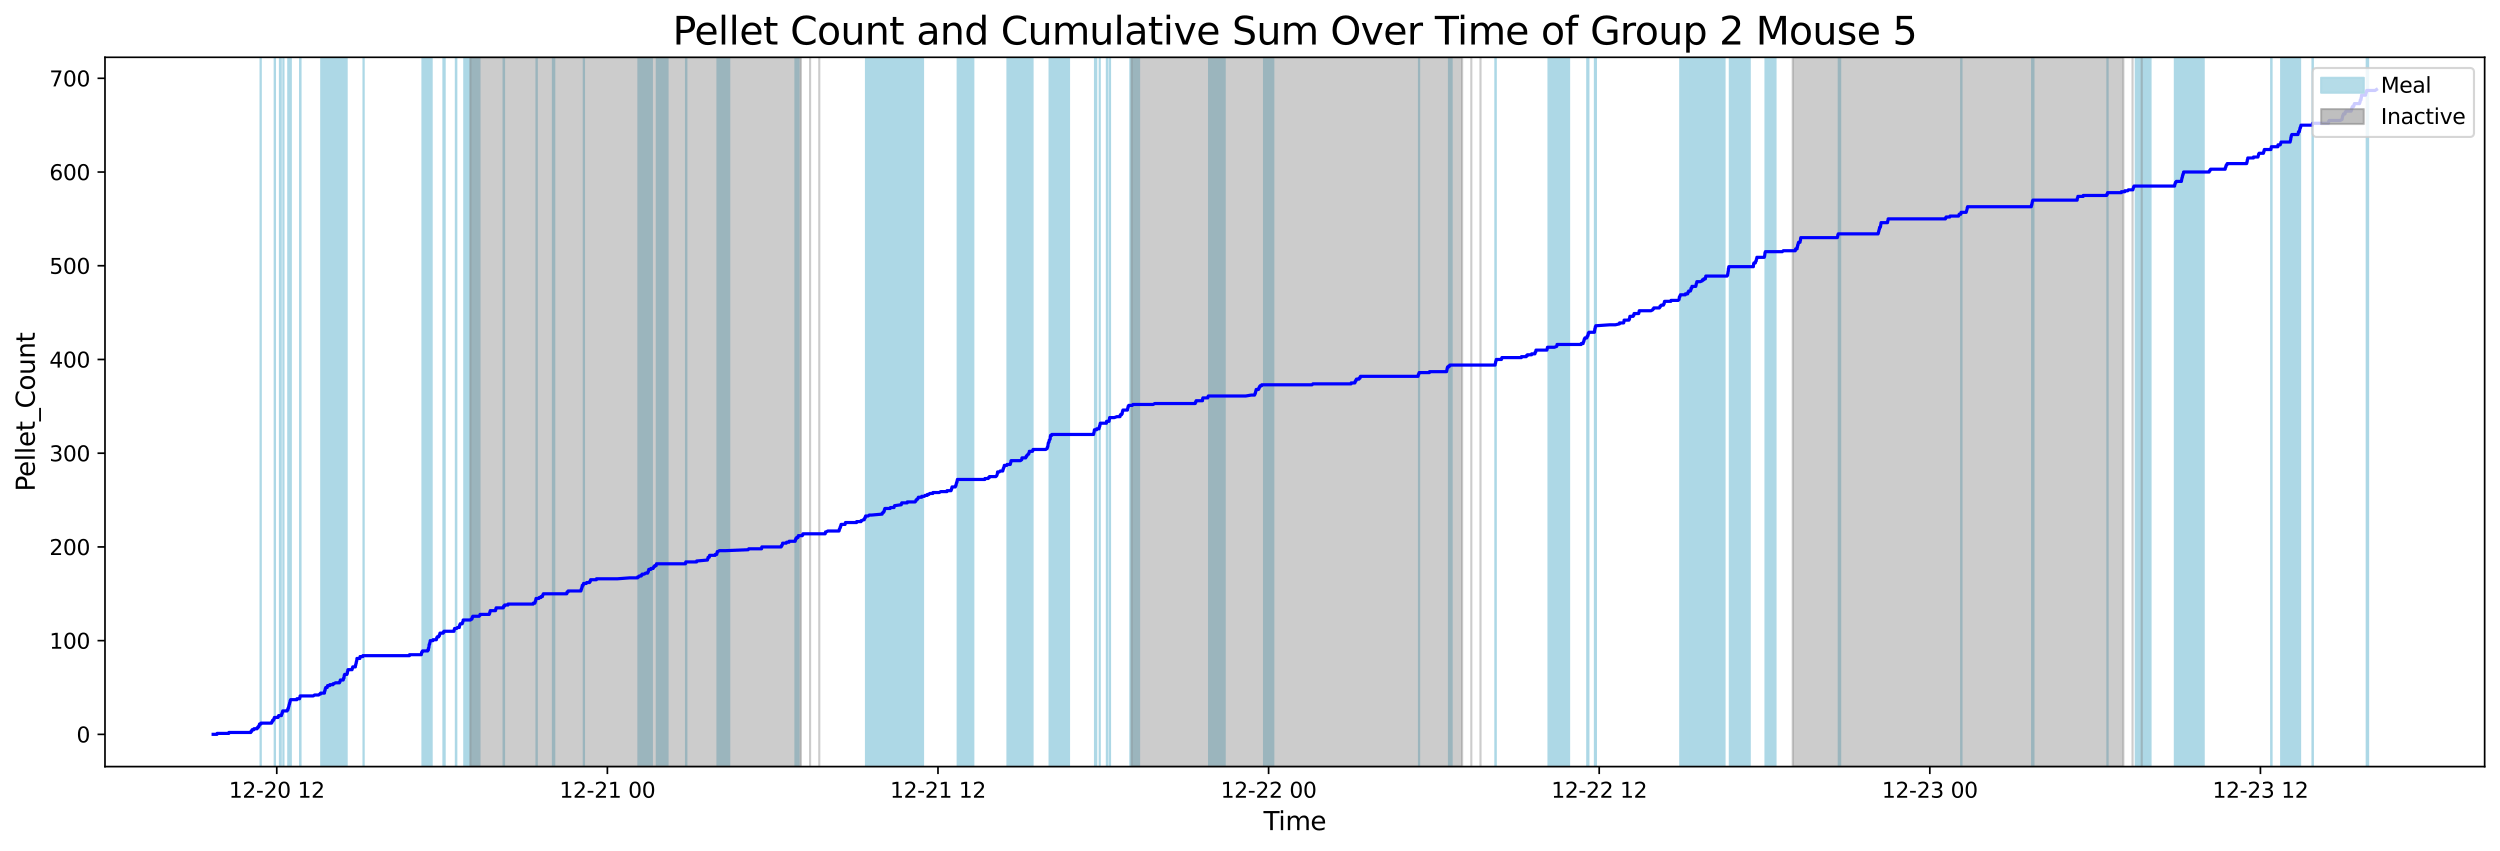 <?xml version="1.0" encoding="utf-8" standalone="no"?>
<!DOCTYPE svg PUBLIC "-//W3C//DTD SVG 1.1//EN"
  "http://www.w3.org/Graphics/SVG/1.1/DTD/svg11.dtd">
<svg xmlns:xlink="http://www.w3.org/1999/xlink" width="1172.435pt" height="399.009pt" viewBox="0 0 1172.435 399.009" xmlns="http://www.w3.org/2000/svg" version="1.1">
 <defs>
  <style type="text/css">*{stroke-linejoin: round; stroke-linecap: butt}</style>
 </defs>
 <g id="figure_1">
  <g id="patch_1">
   <path d="M 0 399.009 
L 1172.435 399.009 
L 1172.435 0 
L 0 0 
z
" style="fill: #ffffff"/>
  </g>
  <g id="axes_1">
   <g id="patch_2">
    <path d="M 49.235 359.517 
L 1165.235 359.517 
L 1165.235 26.877 
L 49.235 26.877 
z
" style="fill: #ffffff"/>
   </g>
   <g id="patch_3">
    <path d="M 122.207 359.517 
L 122.207 26.877 
L 122.293 26.877 
L 122.293 359.517 
z
" clip-path="url(#p9f498e01d7)" style="fill: #add8e6; stroke: #add8e6; stroke-linejoin: miter"/>
   </g>
   <g id="patch_4">
    <path d="M 128.947 359.517 
L 128.947 26.877 
L 128.835 26.877 
L 128.835 359.517 
z
" clip-path="url(#p9f498e01d7)" style="fill: #add8e6; stroke: #add8e6; stroke-linejoin: miter"/>
   </g>
   <g id="patch_5">
    <path d="M 131.66 359.517 
L 131.66 26.877 
L 131.281 26.877 
L 131.281 359.517 
z
" clip-path="url(#p9f498e01d7)" style="fill: #add8e6; stroke: #add8e6; stroke-linejoin: miter"/>
   </g>
   <g id="patch_6">
    <path d="M 132.934 359.517 
L 132.934 26.877 
L 132.885 26.877 
L 132.885 359.517 
z
" clip-path="url(#p9f498e01d7)" style="fill: #add8e6; stroke: #add8e6; stroke-linejoin: miter"/>
   </g>
   <g id="patch_7">
    <path d="M 135.204 359.517 
L 135.204 26.877 
L 135.3 26.877 
L 135.3 359.517 
z
" clip-path="url(#p9f498e01d7)" style="fill: #add8e6; stroke: #add8e6; stroke-linejoin: miter"/>
   </g>
   <g id="patch_8">
    <path d="M 135.515 359.517 
L 135.515 26.877 
L 135.565 26.877 
L 135.565 359.517 
z
" clip-path="url(#p9f498e01d7)" style="fill: #add8e6; stroke: #add8e6; stroke-linejoin: miter"/>
   </g>
   <g id="patch_9">
    <path d="M 135.784 359.517 
L 135.784 26.877 
L 135.886 26.877 
L 135.886 359.517 
z
" clip-path="url(#p9f498e01d7)" style="fill: #add8e6; stroke: #add8e6; stroke-linejoin: miter"/>
   </g>
   <g id="patch_10">
    <path d="M 136.383 359.517 
L 136.383 26.877 
L 136.292 26.877 
L 136.292 359.517 
z
" clip-path="url(#p9f498e01d7)" style="fill: #add8e6; stroke: #add8e6; stroke-linejoin: miter"/>
   </g>
   <g id="patch_11">
    <path d="M 140.734 359.517 
L 140.734 26.877 
L 140.933 26.877 
L 140.933 359.517 
z
" clip-path="url(#p9f498e01d7)" style="fill: #add8e6; stroke: #add8e6; stroke-linejoin: miter"/>
   </g>
   <g id="patch_12">
    <path d="M 160.312 359.517 
L 160.312 26.877 
L 150.652 26.877 
L 150.652 359.517 
z
" clip-path="url(#p9f498e01d7)" style="fill: #add8e6; stroke: #add8e6; stroke-linejoin: miter"/>
   </g>
   <g id="patch_13">
    <path d="M 162.566 359.517 
L 162.566 26.877 
L 156.727 26.877 
L 156.727 359.517 
z
" clip-path="url(#p9f498e01d7)" style="fill: #add8e6; stroke: #add8e6; stroke-linejoin: miter"/>
   </g>
   <g id="patch_14">
    <path d="M 170.482 359.517 
L 170.482 26.877 
L 170.549 26.877 
L 170.549 359.517 
z
" clip-path="url(#p9f498e01d7)" style="fill: #add8e6; stroke: #add8e6; stroke-linejoin: miter"/>
   </g>
   <g id="patch_15">
    <path d="M 202.43 359.517 
L 202.43 26.877 
L 198.121 26.877 
L 198.121 359.517 
z
" clip-path="url(#p9f498e01d7)" style="fill: #add8e6; stroke: #add8e6; stroke-linejoin: miter"/>
   </g>
   <g id="patch_16">
    <path d="M 208.531 359.517 
L 208.531 26.877 
L 207.957 26.877 
L 207.957 359.517 
z
" clip-path="url(#p9f498e01d7)" style="fill: #add8e6; stroke: #add8e6; stroke-linejoin: miter"/>
   </g>
   <g id="patch_17">
    <path d="M 213.791 359.517 
L 213.791 26.877 
L 213.994 26.877 
L 213.994 359.517 
z
" clip-path="url(#p9f498e01d7)" style="fill: #add8e6; stroke: #add8e6; stroke-linejoin: miter"/>
   </g>
   <g id="patch_18">
    <path d="M 224.861 359.517 
L 224.861 26.877 
L 217.735 26.877 
L 217.735 359.517 
z
" clip-path="url(#p9f498e01d7)" style="fill: #add8e6; stroke: #add8e6; stroke-linejoin: miter"/>
   </g>
   <g id="patch_19">
    <path d="M 236.17 359.517 
L 236.17 26.877 
L 236.384 26.877 
L 236.384 359.517 
z
" clip-path="url(#p9f498e01d7)" style="fill: #add8e6; stroke: #add8e6; stroke-linejoin: miter"/>
   </g>
   <g id="patch_20">
    <path d="M 251.599 359.517 
L 251.599 26.877 
L 251.735 26.877 
L 251.735 359.517 
z
" clip-path="url(#p9f498e01d7)" style="fill: #add8e6; stroke: #add8e6; stroke-linejoin: miter"/>
   </g>
   <g id="patch_21">
    <path d="M 259.924 359.517 
L 259.924 26.877 
L 259.304 26.877 
L 259.304 359.517 
z
" clip-path="url(#p9f498e01d7)" style="fill: #add8e6; stroke: #add8e6; stroke-linejoin: miter"/>
   </g>
   <g id="patch_22">
    <path d="M 273.871 359.517 
L 273.871 26.877 
L 273.785 26.877 
L 273.785 359.517 
z
" clip-path="url(#p9f498e01d7)" style="fill: #add8e6; stroke: #add8e6; stroke-linejoin: miter"/>
   </g>
   <g id="patch_23">
    <path d="M 305.709 359.517 
L 305.709 26.877 
L 299.396 26.877 
L 299.396 359.517 
z
" clip-path="url(#p9f498e01d7)" style="fill: #add8e6; stroke: #add8e6; stroke-linejoin: miter"/>
   </g>
   <g id="patch_24">
    <path d="M 313.052 359.517 
L 313.052 26.877 
L 308.027 26.877 
L 308.027 359.517 
z
" clip-path="url(#p9f498e01d7)" style="fill: #add8e6; stroke: #add8e6; stroke-linejoin: miter"/>
   </g>
   <g id="patch_25">
    <path d="M 321.875 359.517 
L 321.875 26.877 
L 321.718 26.877 
L 321.718 359.517 
z
" clip-path="url(#p9f498e01d7)" style="fill: #add8e6; stroke: #add8e6; stroke-linejoin: miter"/>
   </g>
   <g id="patch_26">
    <path d="M 341.984 359.517 
L 341.984 26.877 
L 336.476 26.877 
L 336.476 359.517 
z
" clip-path="url(#p9f498e01d7)" style="fill: #add8e6; stroke: #add8e6; stroke-linejoin: miter"/>
   </g>
   <g id="patch_27">
    <path d="M 373.039 359.517 
L 373.039 26.877 
L 373.221 26.877 
L 373.221 359.517 
z
" clip-path="url(#p9f498e01d7)" style="fill: #add8e6; stroke: #add8e6; stroke-linejoin: miter"/>
   </g>
   <g id="patch_28">
    <path d="M 373.461 359.517 
L 373.461 26.877 
L 373.634 26.877 
L 373.634 359.517 
z
" clip-path="url(#p9f498e01d7)" style="fill: #add8e6; stroke: #add8e6; stroke-linejoin: miter"/>
   </g>
   <g id="patch_29">
    <path d="M 374.306 359.517 
L 374.306 26.877 
L 374.492 26.877 
L 374.492 359.517 
z
" clip-path="url(#p9f498e01d7)" style="fill: #add8e6; stroke: #add8e6; stroke-linejoin: miter"/>
   </g>
   <g id="patch_30">
    <path d="M 415.262 359.517 
L 415.262 26.877 
L 406.123 26.877 
L 406.123 359.517 
z
" clip-path="url(#p9f498e01d7)" style="fill: #add8e6; stroke: #add8e6; stroke-linejoin: miter"/>
   </g>
   <g id="patch_31">
    <path d="M 423.962 359.517 
L 423.962 26.877 
L 415.366 26.877 
L 415.366 359.517 
z
" clip-path="url(#p9f498e01d7)" style="fill: #add8e6; stroke: #add8e6; stroke-linejoin: miter"/>
   </g>
   <g id="patch_32">
    <path d="M 427.956 359.517 
L 427.956 26.877 
L 419.63 26.877 
L 419.63 359.517 
z
" clip-path="url(#p9f498e01d7)" style="fill: #add8e6; stroke: #add8e6; stroke-linejoin: miter"/>
   </g>
   <g id="patch_33">
    <path d="M 432.877 359.517 
L 432.877 26.877 
L 425.71 26.877 
L 425.71 359.517 
z
" clip-path="url(#p9f498e01d7)" style="fill: #add8e6; stroke: #add8e6; stroke-linejoin: miter"/>
   </g>
   <g id="patch_34">
    <path d="M 456.457 359.517 
L 456.457 26.877 
L 449.128 26.877 
L 449.128 359.517 
z
" clip-path="url(#p9f498e01d7)" style="fill: #add8e6; stroke: #add8e6; stroke-linejoin: miter"/>
   </g>
   <g id="patch_35">
    <path d="M 479.463 359.517 
L 479.463 26.877 
L 472.472 26.877 
L 472.472 359.517 
z
" clip-path="url(#p9f498e01d7)" style="fill: #add8e6; stroke: #add8e6; stroke-linejoin: miter"/>
   </g>
   <g id="patch_36">
    <path d="M 484.237 359.517 
L 484.237 26.877 
L 474.237 26.877 
L 474.237 359.517 
z
" clip-path="url(#p9f498e01d7)" style="fill: #add8e6; stroke: #add8e6; stroke-linejoin: miter"/>
   </g>
   <g id="patch_37">
    <path d="M 501.335 359.517 
L 501.335 26.877 
L 492.23 26.877 
L 492.23 359.517 
z
" clip-path="url(#p9f498e01d7)" style="fill: #add8e6; stroke: #add8e6; stroke-linejoin: miter"/>
   </g>
   <g id="patch_38">
    <path d="M 514.107 359.517 
L 514.107 26.877 
L 513.531 26.877 
L 513.531 359.517 
z
" clip-path="url(#p9f498e01d7)" style="fill: #add8e6; stroke: #add8e6; stroke-linejoin: miter"/>
   </g>
   <g id="patch_39">
    <path d="M 515.762 359.517 
L 515.762 26.877 
L 515.739 26.877 
L 515.739 359.517 
z
" clip-path="url(#p9f498e01d7)" style="fill: #add8e6; stroke: #add8e6; stroke-linejoin: miter"/>
   </g>
   <g id="patch_40">
    <path d="M 519.353 359.517 
L 519.353 26.877 
L 519.092 26.877 
L 519.092 359.517 
z
" clip-path="url(#p9f498e01d7)" style="fill: #add8e6; stroke: #add8e6; stroke-linejoin: miter"/>
   </g>
   <g id="patch_41">
    <path d="M 520.496 359.517 
L 520.496 26.877 
L 520.571 26.877 
L 520.571 359.517 
z
" clip-path="url(#p9f498e01d7)" style="fill: #add8e6; stroke: #add8e6; stroke-linejoin: miter"/>
   </g>
   <g id="patch_42">
    <path d="M 534.2 359.517 
L 534.2 26.877 
L 530.102 26.877 
L 530.102 359.517 
z
" clip-path="url(#p9f498e01d7)" style="fill: #add8e6; stroke: #add8e6; stroke-linejoin: miter"/>
   </g>
   <g id="patch_43">
    <path d="M 574.344 359.517 
L 574.344 26.877 
L 567.025 26.877 
L 567.025 359.517 
z
" clip-path="url(#p9f498e01d7)" style="fill: #add8e6; stroke: #add8e6; stroke-linejoin: miter"/>
   </g>
   <g id="patch_44">
    <path d="M 597.142 359.517 
L 597.142 26.877 
L 592.795 26.877 
L 592.795 359.517 
z
" clip-path="url(#p9f498e01d7)" style="fill: #add8e6; stroke: #add8e6; stroke-linejoin: miter"/>
   </g>
   <g id="patch_45">
    <path d="M 665.464 359.517 
L 665.464 26.877 
L 665.527 26.877 
L 665.527 359.517 
z
" clip-path="url(#p9f498e01d7)" style="fill: #add8e6; stroke: #add8e6; stroke-linejoin: miter"/>
   </g>
   <g id="patch_46">
    <path d="M 680.778 359.517 
L 680.778 26.877 
L 679.521 26.877 
L 679.521 359.517 
z
" clip-path="url(#p9f498e01d7)" style="fill: #add8e6; stroke: #add8e6; stroke-linejoin: miter"/>
   </g>
   <g id="patch_47">
    <path d="M 701.29 359.517 
L 701.29 26.877 
L 701.473 26.877 
L 701.473 359.517 
z
" clip-path="url(#p9f498e01d7)" style="fill: #add8e6; stroke: #add8e6; stroke-linejoin: miter"/>
   </g>
   <g id="patch_48">
    <path d="M 735.856 359.517 
L 735.856 26.877 
L 726.204 26.877 
L 726.204 359.517 
z
" clip-path="url(#p9f498e01d7)" style="fill: #add8e6; stroke: #add8e6; stroke-linejoin: miter"/>
   </g>
   <g id="patch_49">
    <path d="M 744.379 359.517 
L 744.379 26.877 
L 744.438 26.877 
L 744.438 359.517 
z
" clip-path="url(#p9f498e01d7)" style="fill: #add8e6; stroke: #add8e6; stroke-linejoin: miter"/>
   </g>
   <g id="patch_50">
    <path d="M 744.827 359.517 
L 744.827 26.877 
L 744.917 26.877 
L 744.917 359.517 
z
" clip-path="url(#p9f498e01d7)" style="fill: #add8e6; stroke: #add8e6; stroke-linejoin: miter"/>
   </g>
   <g id="patch_51">
    <path d="M 747.973 359.517 
L 747.973 26.877 
L 748.025 26.877 
L 748.025 359.517 
z
" clip-path="url(#p9f498e01d7)" style="fill: #add8e6; stroke: #add8e6; stroke-linejoin: miter"/>
   </g>
   <g id="patch_52">
    <path d="M 748.255 359.517 
L 748.255 26.877 
L 748.446 26.877 
L 748.446 359.517 
z
" clip-path="url(#p9f498e01d7)" style="fill: #add8e6; stroke: #add8e6; stroke-linejoin: miter"/>
   </g>
   <g id="patch_53">
    <path d="M 797.796 359.517 
L 797.796 26.877 
L 787.994 26.877 
L 787.994 359.517 
z
" clip-path="url(#p9f498e01d7)" style="fill: #add8e6; stroke: #add8e6; stroke-linejoin: miter"/>
   </g>
   <g id="patch_54">
    <path d="M 800.768 359.517 
L 800.768 26.877 
L 792.04 26.877 
L 792.04 359.517 
z
" clip-path="url(#p9f498e01d7)" style="fill: #add8e6; stroke: #add8e6; stroke-linejoin: miter"/>
   </g>
   <g id="patch_55">
    <path d="M 803.32 359.517 
L 803.32 26.877 
L 795.838 26.877 
L 795.838 359.517 
z
" clip-path="url(#p9f498e01d7)" style="fill: #add8e6; stroke: #add8e6; stroke-linejoin: miter"/>
   </g>
   <g id="patch_56">
    <path d="M 808.757 359.517 
L 808.757 26.877 
L 799.996 26.877 
L 799.996 359.517 
z
" clip-path="url(#p9f498e01d7)" style="fill: #add8e6; stroke: #add8e6; stroke-linejoin: miter"/>
   </g>
   <g id="patch_57">
    <path d="M 820.587 359.517 
L 820.587 26.877 
L 811.245 26.877 
L 811.245 359.517 
z
" clip-path="url(#p9f498e01d7)" style="fill: #add8e6; stroke: #add8e6; stroke-linejoin: miter"/>
   </g>
   <g id="patch_58">
    <path d="M 832.668 359.517 
L 832.668 26.877 
L 827.971 26.877 
L 827.971 359.517 
z
" clip-path="url(#p9f498e01d7)" style="fill: #add8e6; stroke: #add8e6; stroke-linejoin: miter"/>
   </g>
   <g id="patch_59">
    <path d="M 862.986 359.517 
L 862.986 26.877 
L 862.334 26.877 
L 862.334 359.517 
z
" clip-path="url(#p9f498e01d7)" style="fill: #add8e6; stroke: #add8e6; stroke-linejoin: miter"/>
   </g>
   <g id="patch_60">
    <path d="M 919.876 359.517 
L 919.876 26.877 
L 919.734 26.877 
L 919.734 359.517 
z
" clip-path="url(#p9f498e01d7)" style="fill: #add8e6; stroke: #add8e6; stroke-linejoin: miter"/>
   </g>
   <g id="patch_61">
    <path d="M 953.009 359.517 
L 953.009 26.877 
L 953.215 26.877 
L 953.215 359.517 
z
" clip-path="url(#p9f498e01d7)" style="fill: #add8e6; stroke: #add8e6; stroke-linejoin: miter"/>
   </g>
   <g id="patch_62">
    <path d="M 953.627 359.517 
L 953.627 26.877 
L 953.577 26.877 
L 953.577 359.517 
z
" clip-path="url(#p9f498e01d7)" style="fill: #add8e6; stroke: #add8e6; stroke-linejoin: miter"/>
   </g>
   <g id="patch_63">
    <path d="M 988.319 359.517 
L 988.319 26.877 
L 988.404 26.877 
L 988.404 359.517 
z
" clip-path="url(#p9f498e01d7)" style="fill: #add8e6; stroke: #add8e6; stroke-linejoin: miter"/>
   </g>
   <g id="patch_64">
    <path d="M 1008.54 359.517 
L 1008.54 26.877 
L 1001.631 26.877 
L 1001.631 359.517 
z
" clip-path="url(#p9f498e01d7)" style="fill: #add8e6; stroke: #add8e6; stroke-linejoin: miter"/>
   </g>
   <g id="patch_65">
    <path d="M 1019.948 359.517 
L 1019.948 26.877 
L 1020.002 26.877 
L 1020.002 359.517 
z
" clip-path="url(#p9f498e01d7)" style="fill: #add8e6; stroke: #add8e6; stroke-linejoin: miter"/>
   </g>
   <g id="patch_66">
    <path d="M 1023.468 359.517 
L 1023.468 26.877 
L 1020.64 26.877 
L 1020.64 359.517 
z
" clip-path="url(#p9f498e01d7)" style="fill: #add8e6; stroke: #add8e6; stroke-linejoin: miter"/>
   </g>
   <g id="patch_67">
    <path d="M 1033.476 359.517 
L 1033.476 26.877 
L 1024.258 26.877 
L 1024.258 359.517 
z
" clip-path="url(#p9f498e01d7)" style="fill: #add8e6; stroke: #add8e6; stroke-linejoin: miter"/>
   </g>
   <g id="patch_68">
    <path d="M 1065.118 359.517 
L 1065.118 26.877 
L 1065.302 26.877 
L 1065.302 359.517 
z
" clip-path="url(#p9f498e01d7)" style="fill: #add8e6; stroke: #add8e6; stroke-linejoin: miter"/>
   </g>
   <g id="patch_69">
    <path d="M 1078.677 359.517 
L 1078.677 26.877 
L 1069.802 26.877 
L 1069.802 359.517 
z
" clip-path="url(#p9f498e01d7)" style="fill: #add8e6; stroke: #add8e6; stroke-linejoin: miter"/>
   </g>
   <g id="patch_70">
    <path d="M 1084.495 359.517 
L 1084.495 26.877 
L 1084.67 26.877 
L 1084.67 359.517 
z
" clip-path="url(#p9f498e01d7)" style="fill: #add8e6; stroke: #add8e6; stroke-linejoin: miter"/>
   </g>
   <g id="patch_71">
    <path d="M 1110.581 359.517 
L 1110.581 26.877 
L 1109.937 26.877 
L 1109.937 359.517 
z
" clip-path="url(#p9f498e01d7)" style="fill: #add8e6; stroke: #add8e6; stroke-linejoin: miter"/>
   </g>
   <g id="patch_72">
    <path d="M 220.555 359.517 
L 220.555 26.877 
L 375.603 26.877 
L 375.603 359.517 
z
" clip-path="url(#p9f498e01d7)" style="fill: #808080; opacity: 0.4; stroke: #808080; stroke-linejoin: miter"/>
   </g>
   <g id="patch_73">
    <path d="M 379.91 26.877 
L 379.91 26.877 
L 379.91 359.517 
" clip-path="url(#p9f498e01d7)" style="fill: #808080; opacity: 0.4; stroke: #808080; stroke-linejoin: miter"/>
   </g>
   <g id="patch_74">
    <path d="M 384.217 26.877 
L 384.217 26.877 
L 384.217 359.517 
" clip-path="url(#p9f498e01d7)" style="fill: #808080; opacity: 0.4; stroke: #808080; stroke-linejoin: miter"/>
   </g>
   <g id="patch_75">
    <path d="M 530.651 359.517 
L 530.651 26.877 
L 685.699 26.877 
L 685.699 359.517 
z
" clip-path="url(#p9f498e01d7)" style="fill: #808080; opacity: 0.4; stroke: #808080; stroke-linejoin: miter"/>
   </g>
   <g id="patch_76">
    <path d="M 690.006 26.877 
L 690.006 26.877 
L 690.006 359.517 
" clip-path="url(#p9f498e01d7)" style="fill: #808080; opacity: 0.4; stroke: #808080; stroke-linejoin: miter"/>
   </g>
   <g id="patch_77">
    <path d="M 694.313 26.877 
L 694.313 26.877 
L 694.313 359.517 
" clip-path="url(#p9f498e01d7)" style="fill: #808080; opacity: 0.4; stroke: #808080; stroke-linejoin: miter"/>
   </g>
   <g id="patch_78">
    <path d="M 840.747 359.517 
L 840.747 26.877 
L 995.795 26.877 
L 995.795 359.517 
z
" clip-path="url(#p9f498e01d7)" style="fill: #808080; opacity: 0.4; stroke: #808080; stroke-linejoin: miter"/>
   </g>
   <g id="patch_79">
    <path d="M 1000.102 26.877 
L 1000.102 26.877 
L 1000.102 359.517 
" clip-path="url(#p9f498e01d7)" style="fill: #808080; opacity: 0.4; stroke: #808080; stroke-linejoin: miter"/>
   </g>
   <g id="patch_80">
    <path d="M 1004.409 26.877 
L 1004.409 26.877 
L 1004.409 359.517 
" clip-path="url(#p9f498e01d7)" style="fill: #808080; opacity: 0.4; stroke: #808080; stroke-linejoin: miter"/>
   </g>
   <g id="matplotlib.axis_1">
    <g id="xtick_1">
     <g id="line2d_1">
      <defs>
       <path id="m52718c18bc" d="M 0 0 
L 0 3.5 
" style="stroke: #000000; stroke-width: 0.8"/>
      </defs>
      <g>
       <use xlink:href="#m52718c18bc" x="129.795" y="359.517" style="stroke: #000000; stroke-width: 0.8"/>
      </g>
     </g>
     <g id="text_1">
      <!-- 12-20 12 -->
      <g transform="translate(107.314 374.116) scale(0.1 -0.1)">
       <defs>
        <path id="DejaVuSans-31" d="M 794 531 
L 1825 531 
L 1825 4091 
L 703 3866 
L 703 4441 
L 1819 4666 
L 2450 4666 
L 2450 531 
L 3481 531 
L 3481 0 
L 794 0 
L 794 531 
z
" transform="scale(0.016)"/>
        <path id="DejaVuSans-32" d="M 1228 531 
L 3431 531 
L 3431 0 
L 469 0 
L 469 531 
Q 828 903 1448 1529 
Q 2069 2156 2228 2338 
Q 2531 2678 2651 2914 
Q 2772 3150 2772 3378 
Q 2772 3750 2511 3984 
Q 2250 4219 1831 4219 
Q 1534 4219 1204 4116 
Q 875 4013 500 3803 
L 500 4441 
Q 881 4594 1212 4672 
Q 1544 4750 1819 4750 
Q 2544 4750 2975 4387 
Q 3406 4025 3406 3419 
Q 3406 3131 3298 2873 
Q 3191 2616 2906 2266 
Q 2828 2175 2409 1742 
Q 1991 1309 1228 531 
z
" transform="scale(0.016)"/>
        <path id="DejaVuSans-2d" d="M 313 2009 
L 1997 2009 
L 1997 1497 
L 313 1497 
L 313 2009 
z
" transform="scale(0.016)"/>
        <path id="DejaVuSans-30" d="M 2034 4250 
Q 1547 4250 1301 3770 
Q 1056 3291 1056 2328 
Q 1056 1369 1301 889 
Q 1547 409 2034 409 
Q 2525 409 2770 889 
Q 3016 1369 3016 2328 
Q 3016 3291 2770 3770 
Q 2525 4250 2034 4250 
z
M 2034 4750 
Q 2819 4750 3233 4129 
Q 3647 3509 3647 2328 
Q 3647 1150 3233 529 
Q 2819 -91 2034 -91 
Q 1250 -91 836 529 
Q 422 1150 422 2328 
Q 422 3509 836 4129 
Q 1250 4750 2034 4750 
z
" transform="scale(0.016)"/>
        <path id="DejaVuSans-20" transform="scale(0.016)"/>
       </defs>
       <use xlink:href="#DejaVuSans-31"/>
       <use xlink:href="#DejaVuSans-32" x="63.623"/>
       <use xlink:href="#DejaVuSans-2d" x="127.246"/>
       <use xlink:href="#DejaVuSans-32" x="163.33"/>
       <use xlink:href="#DejaVuSans-30" x="226.953"/>
       <use xlink:href="#DejaVuSans-20" x="290.576"/>
       <use xlink:href="#DejaVuSans-31" x="322.363"/>
       <use xlink:href="#DejaVuSans-32" x="385.986"/>
      </g>
     </g>
    </g>
    <g id="xtick_2">
     <g id="line2d_2">
      <g>
       <use xlink:href="#m52718c18bc" x="284.843" y="359.517" style="stroke: #000000; stroke-width: 0.8"/>
      </g>
     </g>
     <g id="text_2">
      <!-- 12-21 00 -->
      <g transform="translate(262.362 374.116) scale(0.1 -0.1)">
       <use xlink:href="#DejaVuSans-31"/>
       <use xlink:href="#DejaVuSans-32" x="63.623"/>
       <use xlink:href="#DejaVuSans-2d" x="127.246"/>
       <use xlink:href="#DejaVuSans-32" x="163.33"/>
       <use xlink:href="#DejaVuSans-31" x="226.953"/>
       <use xlink:href="#DejaVuSans-20" x="290.576"/>
       <use xlink:href="#DejaVuSans-30" x="322.363"/>
       <use xlink:href="#DejaVuSans-30" x="385.986"/>
      </g>
     </g>
    </g>
    <g id="xtick_3">
     <g id="line2d_3">
      <g>
       <use xlink:href="#m52718c18bc" x="439.891" y="359.517" style="stroke: #000000; stroke-width: 0.8"/>
      </g>
     </g>
     <g id="text_3">
      <!-- 12-21 12 -->
      <g transform="translate(417.41 374.116) scale(0.1 -0.1)">
       <use xlink:href="#DejaVuSans-31"/>
       <use xlink:href="#DejaVuSans-32" x="63.623"/>
       <use xlink:href="#DejaVuSans-2d" x="127.246"/>
       <use xlink:href="#DejaVuSans-32" x="163.33"/>
       <use xlink:href="#DejaVuSans-31" x="226.953"/>
       <use xlink:href="#DejaVuSans-20" x="290.576"/>
       <use xlink:href="#DejaVuSans-31" x="322.363"/>
       <use xlink:href="#DejaVuSans-32" x="385.986"/>
      </g>
     </g>
    </g>
    <g id="xtick_4">
     <g id="line2d_4">
      <g>
       <use xlink:href="#m52718c18bc" x="594.939" y="359.517" style="stroke: #000000; stroke-width: 0.8"/>
      </g>
     </g>
     <g id="text_4">
      <!-- 12-22 00 -->
      <g transform="translate(572.458 374.116) scale(0.1 -0.1)">
       <use xlink:href="#DejaVuSans-31"/>
       <use xlink:href="#DejaVuSans-32" x="63.623"/>
       <use xlink:href="#DejaVuSans-2d" x="127.246"/>
       <use xlink:href="#DejaVuSans-32" x="163.33"/>
       <use xlink:href="#DejaVuSans-32" x="226.953"/>
       <use xlink:href="#DejaVuSans-20" x="290.576"/>
       <use xlink:href="#DejaVuSans-30" x="322.363"/>
       <use xlink:href="#DejaVuSans-30" x="385.986"/>
      </g>
     </g>
    </g>
    <g id="xtick_5">
     <g id="line2d_5">
      <g>
       <use xlink:href="#m52718c18bc" x="749.987" y="359.517" style="stroke: #000000; stroke-width: 0.8"/>
      </g>
     </g>
     <g id="text_5">
      <!-- 12-22 12 -->
      <g transform="translate(727.506 374.116) scale(0.1 -0.1)">
       <use xlink:href="#DejaVuSans-31"/>
       <use xlink:href="#DejaVuSans-32" x="63.623"/>
       <use xlink:href="#DejaVuSans-2d" x="127.246"/>
       <use xlink:href="#DejaVuSans-32" x="163.33"/>
       <use xlink:href="#DejaVuSans-32" x="226.953"/>
       <use xlink:href="#DejaVuSans-20" x="290.576"/>
       <use xlink:href="#DejaVuSans-31" x="322.363"/>
       <use xlink:href="#DejaVuSans-32" x="385.986"/>
      </g>
     </g>
    </g>
    <g id="xtick_6">
     <g id="line2d_6">
      <g>
       <use xlink:href="#m52718c18bc" x="905.035" y="359.517" style="stroke: #000000; stroke-width: 0.8"/>
      </g>
     </g>
     <g id="text_6">
      <!-- 12-23 00 -->
      <g transform="translate(882.554 374.116) scale(0.1 -0.1)">
       <defs>
        <path id="DejaVuSans-33" d="M 2597 2516 
Q 3050 2419 3304 2112 
Q 3559 1806 3559 1356 
Q 3559 666 3084 287 
Q 2609 -91 1734 -91 
Q 1441 -91 1130 -33 
Q 819 25 488 141 
L 488 750 
Q 750 597 1062 519 
Q 1375 441 1716 441 
Q 2309 441 2620 675 
Q 2931 909 2931 1356 
Q 2931 1769 2642 2001 
Q 2353 2234 1838 2234 
L 1294 2234 
L 1294 2753 
L 1863 2753 
Q 2328 2753 2575 2939 
Q 2822 3125 2822 3475 
Q 2822 3834 2567 4026 
Q 2313 4219 1838 4219 
Q 1578 4219 1281 4162 
Q 984 4106 628 3988 
L 628 4550 
Q 988 4650 1302 4700 
Q 1616 4750 1894 4750 
Q 2613 4750 3031 4423 
Q 3450 4097 3450 3541 
Q 3450 3153 3228 2886 
Q 3006 2619 2597 2516 
z
" transform="scale(0.016)"/>
       </defs>
       <use xlink:href="#DejaVuSans-31"/>
       <use xlink:href="#DejaVuSans-32" x="63.623"/>
       <use xlink:href="#DejaVuSans-2d" x="127.246"/>
       <use xlink:href="#DejaVuSans-32" x="163.33"/>
       <use xlink:href="#DejaVuSans-33" x="226.953"/>
       <use xlink:href="#DejaVuSans-20" x="290.576"/>
       <use xlink:href="#DejaVuSans-30" x="322.363"/>
       <use xlink:href="#DejaVuSans-30" x="385.986"/>
      </g>
     </g>
    </g>
    <g id="xtick_7">
     <g id="line2d_7">
      <g>
       <use xlink:href="#m52718c18bc" x="1060.083" y="359.517" style="stroke: #000000; stroke-width: 0.8"/>
      </g>
     </g>
     <g id="text_7">
      <!-- 12-23 12 -->
      <g transform="translate(1037.603 374.116) scale(0.1 -0.1)">
       <use xlink:href="#DejaVuSans-31"/>
       <use xlink:href="#DejaVuSans-32" x="63.623"/>
       <use xlink:href="#DejaVuSans-2d" x="127.246"/>
       <use xlink:href="#DejaVuSans-32" x="163.33"/>
       <use xlink:href="#DejaVuSans-33" x="226.953"/>
       <use xlink:href="#DejaVuSans-20" x="290.576"/>
       <use xlink:href="#DejaVuSans-31" x="322.363"/>
       <use xlink:href="#DejaVuSans-32" x="385.986"/>
      </g>
     </g>
    </g>
    <g id="text_8">
     <!-- Time -->
     <g transform="translate(592.555 389.313) scale(0.12 -0.12)">
      <defs>
       <path id="DejaVuSans-54" d="M -19 4666 
L 3928 4666 
L 3928 4134 
L 2272 4134 
L 2272 0 
L 1638 0 
L 1638 4134 
L -19 4134 
L -19 4666 
z
" transform="scale(0.016)"/>
       <path id="DejaVuSans-69" d="M 603 3500 
L 1178 3500 
L 1178 0 
L 603 0 
L 603 3500 
z
M 603 4863 
L 1178 4863 
L 1178 4134 
L 603 4134 
L 603 4863 
z
" transform="scale(0.016)"/>
       <path id="DejaVuSans-6d" d="M 3328 2828 
Q 3544 3216 3844 3400 
Q 4144 3584 4550 3584 
Q 5097 3584 5394 3201 
Q 5691 2819 5691 2113 
L 5691 0 
L 5113 0 
L 5113 2094 
Q 5113 2597 4934 2840 
Q 4756 3084 4391 3084 
Q 3944 3084 3684 2787 
Q 3425 2491 3425 1978 
L 3425 0 
L 2847 0 
L 2847 2094 
Q 2847 2600 2669 2842 
Q 2491 3084 2119 3084 
Q 1678 3084 1418 2786 
Q 1159 2488 1159 1978 
L 1159 0 
L 581 0 
L 581 3500 
L 1159 3500 
L 1159 2956 
Q 1356 3278 1631 3431 
Q 1906 3584 2284 3584 
Q 2666 3584 2933 3390 
Q 3200 3197 3328 2828 
z
" transform="scale(0.016)"/>
       <path id="DejaVuSans-65" d="M 3597 1894 
L 3597 1613 
L 953 1613 
Q 991 1019 1311 708 
Q 1631 397 2203 397 
Q 2534 397 2845 478 
Q 3156 559 3463 722 
L 3463 178 
Q 3153 47 2828 -22 
Q 2503 -91 2169 -91 
Q 1331 -91 842 396 
Q 353 884 353 1716 
Q 353 2575 817 3079 
Q 1281 3584 2069 3584 
Q 2775 3584 3186 3129 
Q 3597 2675 3597 1894 
z
M 3022 2063 
Q 3016 2534 2758 2815 
Q 2500 3097 2075 3097 
Q 1594 3097 1305 2825 
Q 1016 2553 972 2059 
L 3022 2063 
z
" transform="scale(0.016)"/>
      </defs>
      <use xlink:href="#DejaVuSans-54"/>
      <use xlink:href="#DejaVuSans-69" x="57.959"/>
      <use xlink:href="#DejaVuSans-6d" x="85.742"/>
      <use xlink:href="#DejaVuSans-65" x="183.154"/>
     </g>
    </g>
   </g>
   <g id="matplotlib.axis_2">
    <g id="ytick_1">
     <g id="line2d_8">
      <defs>
       <path id="m623edb540b" d="M 0 0 
L -3.5 0 
" style="stroke: #000000; stroke-width: 0.8"/>
      </defs>
      <g>
       <use xlink:href="#m623edb540b" x="49.235" y="344.397" style="stroke: #000000; stroke-width: 0.8"/>
      </g>
     </g>
     <g id="text_9">
      <!-- 0 -->
      <g transform="translate(35.873 348.196) scale(0.1 -0.1)">
       <use xlink:href="#DejaVuSans-30"/>
      </g>
     </g>
    </g>
    <g id="ytick_2">
     <g id="line2d_9">
      <g>
       <use xlink:href="#m623edb540b" x="49.235" y="300.444" style="stroke: #000000; stroke-width: 0.8"/>
      </g>
     </g>
     <g id="text_10">
      <!-- 100 -->
      <g transform="translate(23.148 304.243) scale(0.1 -0.1)">
       <use xlink:href="#DejaVuSans-31"/>
       <use xlink:href="#DejaVuSans-30" x="63.623"/>
       <use xlink:href="#DejaVuSans-30" x="127.246"/>
      </g>
     </g>
    </g>
    <g id="ytick_3">
     <g id="line2d_10">
      <g>
       <use xlink:href="#m623edb540b" x="49.235" y="256.49" style="stroke: #000000; stroke-width: 0.8"/>
      </g>
     </g>
     <g id="text_11">
      <!-- 200 -->
      <g transform="translate(23.148 260.289) scale(0.1 -0.1)">
       <use xlink:href="#DejaVuSans-32"/>
       <use xlink:href="#DejaVuSans-30" x="63.623"/>
       <use xlink:href="#DejaVuSans-30" x="127.246"/>
      </g>
     </g>
    </g>
    <g id="ytick_4">
     <g id="line2d_11">
      <g>
       <use xlink:href="#m623edb540b" x="49.235" y="212.537" style="stroke: #000000; stroke-width: 0.8"/>
      </g>
     </g>
     <g id="text_12">
      <!-- 300 -->
      <g transform="translate(23.148 216.336) scale(0.1 -0.1)">
       <use xlink:href="#DejaVuSans-33"/>
       <use xlink:href="#DejaVuSans-30" x="63.623"/>
       <use xlink:href="#DejaVuSans-30" x="127.246"/>
      </g>
     </g>
    </g>
    <g id="ytick_5">
     <g id="line2d_12">
      <g>
       <use xlink:href="#m623edb540b" x="49.235" y="168.583" style="stroke: #000000; stroke-width: 0.8"/>
      </g>
     </g>
     <g id="text_13">
      <!-- 400 -->
      <g transform="translate(23.148 172.382) scale(0.1 -0.1)">
       <defs>
        <path id="DejaVuSans-34" d="M 2419 4116 
L 825 1625 
L 2419 1625 
L 2419 4116 
z
M 2253 4666 
L 3047 4666 
L 3047 1625 
L 3713 1625 
L 3713 1100 
L 3047 1100 
L 3047 0 
L 2419 0 
L 2419 1100 
L 313 1100 
L 313 1709 
L 2253 4666 
z
" transform="scale(0.016)"/>
       </defs>
       <use xlink:href="#DejaVuSans-34"/>
       <use xlink:href="#DejaVuSans-30" x="63.623"/>
       <use xlink:href="#DejaVuSans-30" x="127.246"/>
      </g>
     </g>
    </g>
    <g id="ytick_6">
     <g id="line2d_13">
      <g>
       <use xlink:href="#m623edb540b" x="49.235" y="124.63" style="stroke: #000000; stroke-width: 0.8"/>
      </g>
     </g>
     <g id="text_14">
      <!-- 500 -->
      <g transform="translate(23.148 128.429) scale(0.1 -0.1)">
       <defs>
        <path id="DejaVuSans-35" d="M 691 4666 
L 3169 4666 
L 3169 4134 
L 1269 4134 
L 1269 2991 
Q 1406 3038 1543 3061 
Q 1681 3084 1819 3084 
Q 2600 3084 3056 2656 
Q 3513 2228 3513 1497 
Q 3513 744 3044 326 
Q 2575 -91 1722 -91 
Q 1428 -91 1123 -41 
Q 819 9 494 109 
L 494 744 
Q 775 591 1075 516 
Q 1375 441 1709 441 
Q 2250 441 2565 725 
Q 2881 1009 2881 1497 
Q 2881 1984 2565 2268 
Q 2250 2553 1709 2553 
Q 1456 2553 1204 2497 
Q 953 2441 691 2322 
L 691 4666 
z
" transform="scale(0.016)"/>
       </defs>
       <use xlink:href="#DejaVuSans-35"/>
       <use xlink:href="#DejaVuSans-30" x="63.623"/>
       <use xlink:href="#DejaVuSans-30" x="127.246"/>
      </g>
     </g>
    </g>
    <g id="ytick_7">
     <g id="line2d_14">
      <g>
       <use xlink:href="#m623edb540b" x="49.235" y="80.676" style="stroke: #000000; stroke-width: 0.8"/>
      </g>
     </g>
     <g id="text_15">
      <!-- 600 -->
      <g transform="translate(23.148 84.475) scale(0.1 -0.1)">
       <defs>
        <path id="DejaVuSans-36" d="M 2113 2584 
Q 1688 2584 1439 2293 
Q 1191 2003 1191 1497 
Q 1191 994 1439 701 
Q 1688 409 2113 409 
Q 2538 409 2786 701 
Q 3034 994 3034 1497 
Q 3034 2003 2786 2293 
Q 2538 2584 2113 2584 
z
M 3366 4563 
L 3366 3988 
Q 3128 4100 2886 4159 
Q 2644 4219 2406 4219 
Q 1781 4219 1451 3797 
Q 1122 3375 1075 2522 
Q 1259 2794 1537 2939 
Q 1816 3084 2150 3084 
Q 2853 3084 3261 2657 
Q 3669 2231 3669 1497 
Q 3669 778 3244 343 
Q 2819 -91 2113 -91 
Q 1303 -91 875 529 
Q 447 1150 447 2328 
Q 447 3434 972 4092 
Q 1497 4750 2381 4750 
Q 2619 4750 2861 4703 
Q 3103 4656 3366 4563 
z
" transform="scale(0.016)"/>
       </defs>
       <use xlink:href="#DejaVuSans-36"/>
       <use xlink:href="#DejaVuSans-30" x="63.623"/>
       <use xlink:href="#DejaVuSans-30" x="127.246"/>
      </g>
     </g>
    </g>
    <g id="ytick_8">
     <g id="line2d_15">
      <g>
       <use xlink:href="#m623edb540b" x="49.235" y="36.723" style="stroke: #000000; stroke-width: 0.8"/>
      </g>
     </g>
     <g id="text_16">
      <!-- 700 -->
      <g transform="translate(23.148 40.522) scale(0.1 -0.1)">
       <defs>
        <path id="DejaVuSans-37" d="M 525 4666 
L 3525 4666 
L 3525 4397 
L 1831 0 
L 1172 0 
L 2766 4134 
L 525 4134 
L 525 4666 
z
" transform="scale(0.016)"/>
       </defs>
       <use xlink:href="#DejaVuSans-37"/>
       <use xlink:href="#DejaVuSans-30" x="63.623"/>
       <use xlink:href="#DejaVuSans-30" x="127.246"/>
      </g>
     </g>
    </g>
    <g id="text_17">
     <!-- Pellet_Count -->
     <g transform="translate(16.318 230.485) rotate(-90) scale(0.12 -0.12)">
      <defs>
       <path id="DejaVuSans-50" d="M 1259 4147 
L 1259 2394 
L 2053 2394 
Q 2494 2394 2734 2622 
Q 2975 2850 2975 3272 
Q 2975 3691 2734 3919 
Q 2494 4147 2053 4147 
L 1259 4147 
z
M 628 4666 
L 2053 4666 
Q 2838 4666 3239 4311 
Q 3641 3956 3641 3272 
Q 3641 2581 3239 2228 
Q 2838 1875 2053 1875 
L 1259 1875 
L 1259 0 
L 628 0 
L 628 4666 
z
" transform="scale(0.016)"/>
       <path id="DejaVuSans-6c" d="M 603 4863 
L 1178 4863 
L 1178 0 
L 603 0 
L 603 4863 
z
" transform="scale(0.016)"/>
       <path id="DejaVuSans-74" d="M 1172 4494 
L 1172 3500 
L 2356 3500 
L 2356 3053 
L 1172 3053 
L 1172 1153 
Q 1172 725 1289 603 
Q 1406 481 1766 481 
L 2356 481 
L 2356 0 
L 1766 0 
Q 1100 0 847 248 
Q 594 497 594 1153 
L 594 3053 
L 172 3053 
L 172 3500 
L 594 3500 
L 594 4494 
L 1172 4494 
z
" transform="scale(0.016)"/>
       <path id="DejaVuSans-5f" d="M 3263 -1063 
L 3263 -1509 
L -63 -1509 
L -63 -1063 
L 3263 -1063 
z
" transform="scale(0.016)"/>
       <path id="DejaVuSans-43" d="M 4122 4306 
L 4122 3641 
Q 3803 3938 3442 4084 
Q 3081 4231 2675 4231 
Q 1875 4231 1450 3742 
Q 1025 3253 1025 2328 
Q 1025 1406 1450 917 
Q 1875 428 2675 428 
Q 3081 428 3442 575 
Q 3803 722 4122 1019 
L 4122 359 
Q 3791 134 3420 21 
Q 3050 -91 2638 -91 
Q 1578 -91 968 557 
Q 359 1206 359 2328 
Q 359 3453 968 4101 
Q 1578 4750 2638 4750 
Q 3056 4750 3426 4639 
Q 3797 4528 4122 4306 
z
" transform="scale(0.016)"/>
       <path id="DejaVuSans-6f" d="M 1959 3097 
Q 1497 3097 1228 2736 
Q 959 2375 959 1747 
Q 959 1119 1226 758 
Q 1494 397 1959 397 
Q 2419 397 2687 759 
Q 2956 1122 2956 1747 
Q 2956 2369 2687 2733 
Q 2419 3097 1959 3097 
z
M 1959 3584 
Q 2709 3584 3137 3096 
Q 3566 2609 3566 1747 
Q 3566 888 3137 398 
Q 2709 -91 1959 -91 
Q 1206 -91 779 398 
Q 353 888 353 1747 
Q 353 2609 779 3096 
Q 1206 3584 1959 3584 
z
" transform="scale(0.016)"/>
       <path id="DejaVuSans-75" d="M 544 1381 
L 544 3500 
L 1119 3500 
L 1119 1403 
Q 1119 906 1312 657 
Q 1506 409 1894 409 
Q 2359 409 2629 706 
Q 2900 1003 2900 1516 
L 2900 3500 
L 3475 3500 
L 3475 0 
L 2900 0 
L 2900 538 
Q 2691 219 2414 64 
Q 2138 -91 1772 -91 
Q 1169 -91 856 284 
Q 544 659 544 1381 
z
M 1991 3584 
L 1991 3584 
z
" transform="scale(0.016)"/>
       <path id="DejaVuSans-6e" d="M 3513 2113 
L 3513 0 
L 2938 0 
L 2938 2094 
Q 2938 2591 2744 2837 
Q 2550 3084 2163 3084 
Q 1697 3084 1428 2787 
Q 1159 2491 1159 1978 
L 1159 0 
L 581 0 
L 581 3500 
L 1159 3500 
L 1159 2956 
Q 1366 3272 1645 3428 
Q 1925 3584 2291 3584 
Q 2894 3584 3203 3211 
Q 3513 2838 3513 2113 
z
" transform="scale(0.016)"/>
      </defs>
      <use xlink:href="#DejaVuSans-50"/>
      <use xlink:href="#DejaVuSans-65" x="56.678"/>
      <use xlink:href="#DejaVuSans-6c" x="118.201"/>
      <use xlink:href="#DejaVuSans-6c" x="145.984"/>
      <use xlink:href="#DejaVuSans-65" x="173.768"/>
      <use xlink:href="#DejaVuSans-74" x="235.291"/>
      <use xlink:href="#DejaVuSans-5f" x="274.5"/>
      <use xlink:href="#DejaVuSans-43" x="324.5"/>
      <use xlink:href="#DejaVuSans-6f" x="394.324"/>
      <use xlink:href="#DejaVuSans-75" x="455.506"/>
      <use xlink:href="#DejaVuSans-6e" x="518.885"/>
      <use xlink:href="#DejaVuSans-74" x="582.264"/>
     </g>
    </g>
   </g>
   <g id="line2d_16">
    <path d="M 99.962 344.397 
L 101.75 344.397 
L 101.796 343.958 
L 107.298 343.958 
L 107.32 343.518 
L 117.603 343.518 
L 117.61 343.079 
L 117.951 343.079 
L 117.961 342.639 
L 118.263 342.639 
L 118.277 342.2 
L 119.085 342.2 
L 119.099 341.76 
L 120.564 341.76 
L 120.574 341.32 
L 120.958 341.32 
L 120.973 340.881 
L 121.324 340.881 
L 121.335 340.441 
L 121.561 340.441 
L 121.576 340.002 
L 121.687 340.002 
L 121.701 339.562 
L 122.362 339.562 
L 122.372 339.123 
L 127.34 339.123 
L 127.368 338.683 
L 127.62 338.683 
L 127.638 338.244 
L 127.803 338.244 
L 127.821 337.804 
L 128.259 337.804 
L 128.309 337.365 
L 128.517 337.365 
L 128.521 336.925 
L 128.65 336.925 
L 128.675 336.486 
L 130.369 336.486 
L 130.394 336.046 
L 130.649 336.046 
L 130.663 335.606 
L 131.98 335.606 
L 131.984 335.167 
L 132.117 335.167 
L 132.131 334.727 
L 132.303 334.727 
L 132.311 334.288 
L 132.44 334.288 
L 132.447 333.848 
L 132.576 333.848 
L 132.583 333.409 
L 134.622 333.409 
L 134.629 332.969 
L 134.992 332.969 
L 134.995 332.53 
L 135.114 332.53 
L 135.117 332.09 
L 135.286 332.09 
L 135.408 331.211 
L 135.501 331.211 
L 135.623 330.332 
L 135.749 330.332 
L 135.867 329.453 
L 135.979 329.453 
L 136.093 328.574 
L 136.198 328.574 
L 136.287 328.134 
L 139.223 328.134 
L 139.241 327.695 
L 140.49 327.695 
L 140.497 327.255 
L 140.626 327.255 
L 140.759 326.376 
L 146.929 326.376 
L 147.503 325.937 
L 149.438 325.937 
L 149.926 325.497 
L 150.313 325.497 
L 150.324 325.058 
L 152.151 325.058 
L 152.208 324.179 
L 152.327 324.179 
L 152.338 323.739 
L 152.467 323.739 
L 152.467 323.739 
L 152.575 322.86 
L 152.657 322.86 
L 152.657 322.86 
L 152.765 322.42 
L 153.457 322.42 
L 153.479 321.981 
L 153.601 321.981 
L 153.612 321.541 
L 154.653 321.541 
L 154.66 321.102 
L 156.178 321.102 
L 156.189 320.662 
L 156.497 320.662 
L 157.33 320.223 
L 159.196 320.223 
L 159.214 319.783 
L 159.444 319.783 
L 159.598 318.904 
L 160.959 318.904 
L 160.977 318.465 
L 161.095 318.465 
L 161.106 318.025 
L 161.31 318.025 
L 161.44 316.706 
L 161.626 316.706 
L 161.633 316.267 
L 162.721 316.267 
L 162.728 315.827 
L 162.886 315.827 
L 162.936 314.948 
L 163.058 314.948 
L 163.166 314.069 
L 165.097 314.069 
L 165.108 313.63 
L 165.251 313.63 
L 165.265 313.19 
L 165.409 313.19 
L 165.427 312.751 
L 166.658 312.751 
L 166.705 311.872 
L 166.852 311.872 
L 166.96 310.993 
L 167.067 310.993 
L 167.146 310.113 
L 167.25 310.113 
L 167.372 309.234 
L 167.383 309.234 
L 167.39 308.795 
L 168.786 308.795 
L 168.855 307.916 
L 170.186 307.916 
L 170.193 307.476 
L 192.033 307.476 
L 192.044 307.037 
L 197.592 307.037 
L 197.693 306.158 
L 197.826 306.158 
L 197.833 305.718 
L 198.134 305.718 
L 198.145 305.279 
L 200.55 305.279 
L 200.557 304.839 
L 200.894 304.839 
L 200.919 303.96 
L 201.038 303.96 
L 201.149 303.52 
L 201.282 302.202 
L 201.472 302.202 
L 201.576 301.323 
L 201.673 301.323 
L 201.77 300.444 
L 203.044 300.444 
L 203.055 300.004 
L 204.648 300.004 
L 204.767 299.565 
L 204.774 299.565 
L 204.785 299.125 
L 204.907 299.125 
L 205.029 298.686 
L 205.714 298.686 
L 205.714 298.246 
L 206.045 298.246 
L 206.059 297.806 
L 206.185 297.806 
L 206.199 297.367 
L 206.321 297.367 
L 206.339 296.927 
L 207.846 296.927 
L 207.853 296.488 
L 208.191 296.488 
L 208.205 296.048 
L 212.903 296.048 
L 213.036 295.169 
L 213.172 295.169 
L 213.19 294.73 
L 214.167 294.73 
L 214.475 294.29 
L 215.387 294.29 
L 215.509 293.411 
L 215.606 293.411 
L 215.62 292.972 
L 215.735 292.972 
L 215.85 292.532 
L 216.776 292.532 
L 216.779 292.093 
L 216.959 292.093 
L 216.97 291.653 
L 217.085 291.653 
L 217.203 291.213 
L 217.207 291.213 
L 217.214 290.774 
L 220.609 290.774 
L 220.972 290.334 
L 221.323 290.334 
L 221.334 289.895 
L 221.452 289.895 
L 221.467 289.455 
L 221.704 289.455 
L 221.714 289.016 
L 224.711 289.016 
L 224.955 288.576 
L 225.124 288.576 
L 225.131 288.137 
L 229.453 288.137 
L 229.46 287.697 
L 229.639 287.697 
L 229.783 286.818 
L 229.912 286.818 
L 229.916 286.379 
L 232.378 286.379 
L 232.381 285.939 
L 232.525 285.939 
L 232.528 285.5 
L 232.665 285.5 
L 232.679 285.06 
L 236.035 285.06 
L 236.038 284.62 
L 236.236 284.62 
L 236.239 284.181 
L 236.67 284.181 
L 236.677 283.741 
L 238.217 283.741 
L 238.224 283.302 
L 250.057 283.302 
L 250.057 283.302 
L 250.093 282.862 
L 250.858 282.862 
L 250.869 282.423 
L 250.991 282.423 
L 250.994 281.983 
L 251.177 281.983 
L 251.285 281.104 
L 251.385 281.104 
L 251.393 280.665 
L 252.717 280.665 
L 252.835 280.225 
L 253.661 280.225 
L 253.668 279.786 
L 254.371 279.786 
L 254.382 279.346 
L 254.508 279.346 
L 254.58 278.906 
L 254.705 278.906 
L 254.827 278.467 
L 265.799 278.467 
L 265.806 278.027 
L 265.946 278.027 
L 265.953 277.588 
L 266.456 277.588 
L 266.467 277.148 
L 272.425 277.148 
L 272.435 276.709 
L 272.579 276.709 
L 272.582 276.269 
L 272.722 276.269 
L 272.834 275.83 
L 272.852 275.83 
L 272.859 275.39 
L 273.031 275.39 
L 273.081 274.511 
L 273.487 274.511 
L 273.494 274.072 
L 273.663 274.072 
L 273.666 273.632 
L 274.966 273.632 
L 275.109 273.193 
L 276.484 273.193 
L 276.495 272.753 
L 276.81 272.753 
L 276.818 272.313 
L 276.975 272.313 
L 276.983 271.874 
L 279.703 271.874 
L 279.71 271.434 
L 289.652 271.434 
L 295.323 270.995 
L 299.03 270.995 
L 299.041 270.555 
L 299.619 270.555 
L 299.806 270.116 
L 300.728 270.116 
L 300.732 269.676 
L 301.159 269.676 
L 301.166 269.237 
L 302.21 269.237 
L 302.666 268.797 
L 303.71 268.797 
L 303.714 268.358 
L 303.976 268.358 
L 303.987 267.918 
L 304.123 267.918 
L 304.13 267.479 
L 304.249 267.479 
L 304.252 267.039 
L 305.225 267.039 
L 305.229 266.6 
L 306.316 266.6 
L 306.331 266.16 
L 306.6 266.16 
L 306.618 265.72 
L 307.016 265.72 
L 307.027 265.281 
L 307.719 265.281 
L 307.727 264.841 
L 307.863 264.841 
L 307.87 264.402 
L 321.448 264.402 
L 321.455 263.962 
L 321.624 263.962 
L 321.627 263.523 
L 326.709 263.523 
L 326.713 263.083 
L 326.907 263.083 
L 331.795 262.644 
L 331.802 262.204 
L 331.949 262.204 
L 331.957 261.765 
L 332.086 261.765 
L 332.1 261.325 
L 332.656 261.325 
L 332.664 260.886 
L 332.775 260.886 
L 332.778 260.446 
L 335.416 260.446 
L 335.42 260.006 
L 336.131 260.006 
L 336.134 259.567 
L 336.263 259.567 
L 336.271 259.127 
L 336.382 259.127 
L 336.385 258.688 
L 336.712 258.688 
L 337.358 258.248 
L 340.233 258.248 
L 350.857 257.809 
L 351.119 257.369 
L 357.155 257.369 
L 357.155 257.369 
L 357.281 256.49 
L 366.358 256.49 
L 366.369 256.051 
L 366.645 256.051 
L 366.663 255.611 
L 366.853 255.611 
L 366.957 255.172 
L 367.007 255.172 
L 367.022 254.732 
L 368.741 254.732 
L 368.859 254.293 
L 370.022 254.293 
L 370.037 253.853 
L 372.901 253.853 
L 372.908 253.413 
L 373.069 253.413 
L 373.077 252.974 
L 373.217 252.974 
L 373.217 252.974 
L 373.22 252.534 
L 373.575 252.534 
L 373.583 252.095 
L 374.225 252.095 
L 374.229 251.655 
L 374.383 251.655 
L 374.387 251.216 
L 376.26 251.216 
L 376.264 250.776 
L 376.572 250.776 
L 376.579 250.337 
L 386.984 250.337 
L 386.991 249.897 
L 387.16 249.897 
L 387.164 249.458 
L 387.533 249.458 
L 388.215 249.018 
L 393.488 249.018 
L 393.495 248.579 
L 393.624 248.579 
L 393.628 248.139 
L 393.746 248.139 
L 393.861 247.7 
L 393.972 247.7 
L 393.976 247.26 
L 394.17 247.26 
L 394.173 246.82 
L 394.302 246.82 
L 394.31 246.381 
L 394.442 246.381 
L 394.449 245.941 
L 396.323 245.941 
L 396.327 245.502 
L 396.477 245.502 
L 396.488 245.062 
L 401.717 245.062 
L 401.725 244.623 
L 403.792 244.623 
L 403.803 244.183 
L 404.176 244.183 
L 404.876 243.744 
L 405.31 243.744 
L 405.328 243.304 
L 405.493 243.304 
L 405.558 242.865 
L 405.777 242.865 
L 405.784 242.425 
L 405.945 242.425 
L 405.952 241.986 
L 407.173 241.986 
L 407.668 241.546 
L 408.777 241.546 
L 413.716 241.106 
L 413.723 240.667 
L 413.841 240.667 
L 414.107 240.227 
L 414.459 240.227 
L 414.494 239.788 
L 414.67 239.788 
L 414.785 238.909 
L 414.961 238.909 
L 414.972 238.469 
L 417.47 238.469 
L 417.57 238.03 
L 419.275 238.03 
L 419.279 237.59 
L 419.401 237.59 
L 419.516 237.151 
L 422.67 236.711 
L 422.699 236.272 
L 422.879 236.272 
L 422.882 235.832 
L 425.466 235.832 
L 425.473 235.393 
L 429.138 235.393 
L 429.558 234.953 
L 429.583 234.513 
L 429.823 234.513 
L 430.003 234.074 
L 430.383 234.074 
L 430.548 233.634 
L 430.552 233.634 
L 430.681 233.195 
L 432.225 233.195 
L 432.25 232.755 
L 433.531 232.755 
L 433.789 232.316 
L 434.884 232.316 
L 434.895 231.876 
L 435.641 231.876 
L 435.986 231.437 
L 437.479 231.437 
L 437.486 230.997 
L 440.479 230.997 
L 441.133 230.558 
L 444.101 230.558 
L 444.112 230.118 
L 446.003 230.118 
L 446.071 229.679 
L 446.2 229.679 
L 446.208 229.239 
L 446.344 229.239 
L 446.355 228.8 
L 446.48 228.8 
L 446.487 228.36 
L 448.024 228.36 
L 448.034 227.92 
L 448.243 227.92 
L 448.253 227.481 
L 448.397 227.481 
L 448.512 226.602 
L 448.63 226.602 
L 448.641 226.162 
L 448.795 226.162 
L 448.892 225.283 
L 448.993 225.283 
L 448.996 224.844 
L 461.899 224.844 
L 461.899 224.404 
L 461.935 224.404 
L 463.449 224.404 
L 463.564 223.965 
L 463.991 223.965 
L 463.999 223.525 
L 466.985 223.525 
L 467.458 223.086 
L 467.563 222.646 
L 467.609 222.646 
L 467.724 222.206 
L 467.738 222.206 
L 467.835 221.327 
L 468.632 221.327 
L 469.077 220.888 
L 470.269 220.888 
L 470.387 220.448 
L 470.394 220.448 
L 470.405 220.009 
L 470.545 220.009 
L 470.552 219.569 
L 470.685 219.569 
L 470.742 219.13 
L 470.893 219.13 
L 470.893 219.13 
L 470.994 218.251 
L 472.189 218.251 
L 472.3 217.811 
L 473.79 217.811 
L 473.965 216.932 
L 474.052 216.932 
L 474.159 216.053 
L 478.552 216.053 
L 479.155 215.613 
L 479.274 214.734 
L 481.022 214.734 
L 481.101 214.295 
L 481.298 214.295 
L 481.305 213.855 
L 481.607 213.855 
L 481.704 213.416 
L 481.75 213.416 
L 482.206 212.976 
L 482.436 212.976 
L 482.439 212.537 
L 482.597 212.537 
L 482.694 212.097 
L 482.719 212.097 
L 482.726 211.658 
L 484.212 211.658 
L 484.234 211.218 
L 484.474 211.218 
L 484.485 210.779 
L 490.446 210.779 
L 491.093 210.339 
L 491.096 209.9 
L 491.243 209.9 
L 491.286 209.46 
L 491.401 209.46 
L 491.509 208.581 
L 491.509 208.581 
L 491.634 207.702 
L 491.753 207.702 
L 491.853 207.262 
L 491.983 207.262 
L 492.072 206.383 
L 492.162 206.383 
L 492.489 205.944 
L 492.589 204.625 
L 492.679 204.625 
L 492.69 204.186 
L 493.257 204.186 
L 493.264 203.746 
L 512.867 203.746 
L 512.986 202.867 
L 513.094 202.867 
L 513.176 201.988 
L 513.244 201.988 
L 513.255 201.548 
L 514.274 201.548 
L 514.282 201.109 
L 515.387 201.109 
L 515.394 200.669 
L 515.509 200.669 
L 515.52 200.23 
L 515.642 200.23 
L 515.649 199.79 
L 515.8 199.79 
L 515.897 198.911 
L 516.008 198.911 
L 516.011 198.472 
L 518.868 198.472 
L 518.947 197.593 
L 520.117 197.593 
L 520.214 196.713 
L 520.3 196.713 
L 520.401 195.834 
L 522.605 195.834 
L 523.814 195.395 
L 525.253 195.395 
L 525.257 194.955 
L 525.397 194.955 
L 525.408 194.516 
L 525.957 194.516 
L 525.964 194.076 
L 526.262 194.076 
L 526.362 193.197 
L 526.452 193.197 
L 526.456 192.758 
L 526.61 192.758 
L 526.617 192.318 
L 528.738 192.318 
L 528.85 191.439 
L 528.957 191.439 
L 529.069 190.56 
L 529.323 190.56 
L 529.352 190.12 
L 530.989 190.12 
L 531.319 189.681 
L 540.787 189.681 
L 541.569 189.241 
L 560.527 189.241 
L 560.534 188.802 
L 560.742 188.802 
L 560.749 188.362 
L 560.957 188.362 
L 560.972 187.923 
L 563.944 187.923 
L 563.987 187.044 
L 564.105 187.044 
L 564.119 186.604 
L 566.413 186.604 
L 566.416 186.165 
L 566.528 186.165 
L 566.643 185.725 
L 584.146 185.725 
L 586.756 185.286 
L 588.346 185.286 
L 588.446 184.846 
L 588.59 184.846 
L 588.597 184.406 
L 588.751 184.406 
L 588.884 183.527 
L 588.988 183.527 
L 588.995 183.088 
L 589.117 183.088 
L 589.125 182.648 
L 590.198 182.648 
L 590.201 182.209 
L 590.478 182.209 
L 590.496 181.769 
L 590.625 181.769 
L 590.632 181.33 
L 590.973 181.33 
L 591.002 180.89 
L 591.709 180.89 
L 591.727 180.451 
L 615.332 180.451 
L 615.741 180.011 
L 633.651 180.011 
L 633.661 179.572 
L 635.395 179.572 
L 635.398 179.132 
L 635.582 179.132 
L 635.589 178.693 
L 635.858 178.693 
L 635.865 178.253 
L 636.109 178.253 
L 636.113 177.813 
L 637.301 177.813 
L 637.308 177.374 
L 637.778 177.374 
L 637.785 176.934 
L 638.004 176.934 
L 638.011 176.495 
L 665.048 176.495 
L 665.163 175.616 
L 665.349 175.616 
L 665.356 175.176 
L 665.536 175.176 
L 665.547 174.737 
L 670.349 174.737 
L 670.392 174.297 
L 678.399 174.297 
L 678.403 173.858 
L 678.521 173.858 
L 678.632 172.979 
L 678.722 172.979 
L 678.726 172.539 
L 678.869 172.539 
L 678.873 172.1 
L 679.383 172.1 
L 679.39 171.66 
L 679.914 171.66 
L 679.953 171.22 
L 701.161 171.22 
L 701.28 170.341 
L 701.366 170.341 
L 701.448 169.462 
L 701.556 169.462 
L 701.556 169.462 
L 701.671 169.023 
L 701.707 169.023 
L 701.71 168.583 
L 704.133 168.583 
L 704.144 168.144 
L 704.345 168.144 
L 704.352 167.704 
L 713.493 167.704 
L 713.5 167.265 
L 715.769 167.265 
L 715.776 166.825 
L 716.293 166.825 
L 716.3 166.386 
L 718.274 166.386 
L 718.288 165.946 
L 719.831 165.946 
L 719.831 165.946 
L 719.846 165.506 
L 719.975 165.506 
L 719.979 165.067 
L 720.226 165.067 
L 720.348 164.188 
L 725.463 164.188 
L 725.47 163.748 
L 725.585 163.748 
L 725.718 162.869 
L 728.933 162.869 
L 730.075 162.43 
L 730.182 161.99 
L 730.197 161.99 
L 730.204 161.551 
L 741.517 161.551 
L 741.538 161.111 
L 742.45 161.111 
L 742.575 160.232 
L 742.776 160.232 
L 742.895 159.353 
L 743.017 159.353 
L 743.024 158.913 
L 743.279 158.913 
L 743.286 158.474 
L 744.187 158.474 
L 744.208 158.034 
L 744.37 158.034 
L 744.374 157.595 
L 744.65 157.595 
L 744.657 157.155 
L 744.786 157.155 
L 744.865 156.276 
L 745.145 156.276 
L 745.149 155.837 
L 747.729 155.837 
L 747.844 154.958 
L 747.866 154.958 
L 747.973 154.079 
L 748.077 154.079 
L 748.196 153.2 
L 748.282 153.2 
L 748.397 152.76 
L 748.655 152.76 
L 754.983 152.32 
L 757.567 152.32 
L 759.505 151.881 
L 759.516 151.441 
L 761.436 151.441 
L 761.558 151.002 
L 761.569 151.002 
L 761.68 150.123 
L 763.956 150.123 
L 763.974 149.683 
L 764.185 149.683 
L 764.289 148.804 
L 764.368 148.804 
L 764.375 148.365 
L 765.897 148.365 
L 765.912 147.925 
L 766.22 147.925 
L 766.335 147.046 
L 768.499 147.046 
L 768.507 146.606 
L 768.65 146.606 
L 768.765 145.727 
L 774.292 145.727 
L 775.114 145.288 
L 775.225 144.848 
L 775.494 144.848 
L 775.602 144.409 
L 778.215 144.409 
L 778.538 143.969 
L 778.542 143.53 
L 778.908 143.53 
L 779.101 143.09 
L 780.117 143.09 
L 780.124 142.651 
L 780.365 142.651 
L 780.472 142.211 
L 780.48 142.211 
L 780.483 141.772 
L 780.63 141.772 
L 780.634 141.332 
L 783.573 141.332 
L 783.624 140.893 
L 786.987 140.893 
L 787.453 140.453 
L 787.536 139.574 
L 787.604 139.574 
L 787.608 139.134 
L 787.827 139.134 
L 787.934 138.695 
L 787.952 138.695 
L 788.06 138.255 
L 790.378 138.255 
L 790.382 137.816 
L 791.466 137.816 
L 791.469 137.376 
L 791.642 137.376 
L 791.649 136.937 
L 791.918 136.937 
L 791.922 136.497 
L 792.769 136.497 
L 792.945 136.058 
L 793.045 135.179 
L 793.372 135.179 
L 793.483 134.3 
L 795.285 134.3 
L 795.292 133.86 
L 795.407 133.86 
L 795.511 132.981 
L 795.629 132.981 
L 795.74 132.541 
L 795.776 132.102 
L 797.366 132.102 
L 798.389 131.662 
L 798.396 131.223 
L 798.989 131.223 
L 798.992 130.783 
L 799.778 130.783 
L 799.882 129.904 
L 799.972 129.904 
L 799.983 129.465 
L 809.939 129.465 
L 810.215 129.025 
L 810.283 128.146 
L 810.362 128.146 
L 810.43 127.267 
L 810.509 127.267 
L 810.596 125.948 
L 810.667 125.948 
L 810.786 125.069 
L 822.282 125.069 
L 822.389 123.751 
L 822.54 123.751 
L 822.547 123.311 
L 823.204 123.311 
L 823.398 122.432 
L 823.599 122.432 
L 823.703 121.553 
L 823.818 121.553 
L 823.936 120.674 
L 827.403 120.674 
L 827.511 120.234 
L 827.54 120.234 
L 827.654 119.355 
L 827.755 118.476 
L 827.823 118.476 
L 827.902 118.037 
L 835.848 118.037 
L 836.308 117.597 
L 841.932 117.597 
L 841.935 117.158 
L 842.09 117.158 
L 842.093 116.718 
L 842.782 116.718 
L 842.836 115.839 
L 842.973 115.839 
L 843.041 114.96 
L 843.195 114.96 
L 843.303 114.081 
L 843.468 114.081 
L 843.475 113.641 
L 844.164 113.641 
L 844.293 112.762 
L 844.38 112.762 
L 844.408 111.883 
L 844.505 111.883 
L 844.512 111.444 
L 861.657 111.444 
L 861.69 111.004 
L 861.822 111.004 
L 861.909 110.125 
L 861.977 110.125 
L 862.088 109.686 
L 862.088 109.686 
L 880.758 109.686 
L 880.766 109.246 
L 880.941 109.246 
L 881.053 108.367 
L 881.146 108.367 
L 881.29 107.488 
L 881.401 107.488 
L 881.487 106.609 
L 881.817 106.609 
L 881.824 106.169 
L 881.943 106.169 
L 882.025 105.29 
L 882.061 105.29 
L 882.173 104.411 
L 885.209 104.411 
L 885.295 103.532 
L 885.392 103.532 
L 885.5 102.653 
L 912.357 102.653 
L 912.36 102.213 
L 912.647 102.213 
L 912.662 101.774 
L 914.399 101.774 
L 914.496 101.334 
L 918.519 101.334 
L 918.519 101.334 
L 918.634 100.895 
L 918.706 100.895 
L 918.785 100.455 
L 919.567 100.455 
L 919.682 99.576 
L 922.079 99.576 
L 922.578 97.818 
L 922.586 97.818 
L 922.589 97.379 
L 922.733 97.379 
L 922.74 96.939 
L 952.612 96.939 
L 952.615 96.5 
L 952.727 96.5 
L 952.734 96.06 
L 952.888 96.06 
L 952.978 95.181 
L 953.05 95.181 
L 953.168 94.302 
L 953.269 94.302 
L 953.376 93.862 
L 974.125 93.862 
L 974.2 92.983 
L 974.308 92.983 
L 974.415 92.544 
L 974.469 92.544 
L 974.473 92.104 
L 976.974 92.104 
L 976.982 91.665 
L 987.939 91.665 
L 987.946 91.225 
L 988.251 91.225 
L 988.255 90.786 
L 988.384 90.786 
L 988.391 90.346 
L 994.866 90.346 
L 994.869 89.906 
L 996.488 89.906 
L 996.492 89.467 
L 997.827 89.467 
L 998.153 89.027 
L 1000.257 89.027 
L 1000.264 88.588 
L 1000.393 88.588 
L 1000.49 88.148 
L 1000.569 87.709 
L 1000.756 87.709 
L 1000.774 87.269 
L 1019.839 87.269 
L 1019.95 86.39 
L 1020.043 86.39 
L 1020.233 85.511 
L 1020.531 85.511 
L 1020.635 85.072 
L 1023.019 85.072 
L 1023.299 83.313 
L 1023.431 83.313 
L 1023.535 82.434 
L 1023.636 82.434 
L 1023.643 81.995 
L 1023.779 81.995 
L 1023.783 81.555 
L 1023.934 81.555 
L 1024.049 80.676 
L 1036.036 80.676 
L 1036.047 80.237 
L 1036.244 80.237 
L 1036.345 79.797 
L 1036.65 79.797 
L 1036.689 79.358 
L 1043.541 79.358 
L 1043.663 78.479 
L 1043.817 78.479 
L 1043.929 78.039 
L 1043.95 78.039 
L 1043.954 77.6 
L 1044.133 77.6 
L 1044.248 77.16 
L 1044.506 77.16 
L 1044.51 76.72 
L 1053.612 76.72 
L 1053.723 76.281 
L 1053.748 76.281 
L 1053.755 75.841 
L 1053.881 75.841 
L 1053.935 74.962 
L 1054.035 74.962 
L 1054.035 74.962 
L 1054.161 74.083 
L 1056.821 74.083 
L 1056.824 73.644 
L 1058.913 73.644 
L 1058.913 73.644 
L 1059.028 73.204 
L 1059.046 73.204 
L 1059.157 72.765 
L 1059.186 72.765 
L 1059.193 72.325 
L 1059.336 72.325 
L 1059.441 71.886 
L 1061.476 71.886 
L 1061.479 71.446 
L 1061.637 71.446 
L 1061.641 71.006 
L 1061.781 71.006 
L 1061.784 70.567 
L 1061.906 70.567 
L 1061.91 70.127 
L 1064.996 70.127 
L 1065.097 69.248 
L 1065.197 69.248 
L 1065.212 68.809 
L 1068.288 68.809 
L 1068.327 67.93 
L 1069.375 67.93 
L 1069.386 67.49 
L 1069.555 67.49 
L 1069.738 66.611 
L 1073.994 66.611 
L 1074.303 65.293 
L 1074.378 64.413 
L 1074.472 64.413 
L 1074.586 63.534 
L 1074.676 63.534 
L 1074.805 63.095 
L 1077.691 63.095 
L 1077.695 62.655 
L 1077.809 62.655 
L 1077.928 61.776 
L 1078.337 61.776 
L 1078.459 60.897 
L 1078.527 60.897 
L 1078.642 60.018 
L 1078.818 60.018 
L 1078.822 59.579 
L 1078.965 59.579 
L 1078.969 59.139 
L 1079.098 59.139 
L 1079.101 58.7 
L 1084.438 58.7 
L 1084.55 58.26 
L 1084.564 58.26 
L 1084.571 57.82 
L 1091.983 57.82 
L 1092.076 56.941 
L 1092.194 56.941 
L 1092.295 56.502 
L 1097.452 56.502 
L 1098.317 56.062 
L 1098.425 55.623 
L 1098.443 55.623 
L 1098.544 54.744 
L 1098.64 54.744 
L 1098.644 54.304 
L 1098.762 54.304 
L 1098.87 53.865 
L 1098.899 53.865 
L 1099.003 53.425 
L 1099.732 53.425 
L 1099.843 52.546 
L 1100.151 52.546 
L 1100.194 52.106 
L 1102.639 52.106 
L 1102.646 51.667 
L 1102.822 51.667 
L 1102.911 50.788 
L 1103.033 50.788 
L 1103.037 50.348 
L 1103.191 50.348 
L 1103.295 49.909 
L 1103.819 49.909 
L 1103.83 49.469 
L 1103.985 49.469 
L 1103.988 49.03 
L 1104.099 49.03 
L 1104.157 48.59 
L 1106.54 48.59 
L 1106.63 48.151 
L 1106.723 48.151 
L 1106.737 47.711 
L 1106.852 47.711 
L 1106.935 46.832 
L 1107.233 46.832 
L 1107.265 45.953 
L 1107.391 45.953 
L 1107.509 44.634 
L 1109.372 44.634 
L 1109.476 43.755 
L 1109.612 43.755 
L 1109.619 43.316 
L 1109.777 43.316 
L 1109.781 42.876 
L 1109.924 42.876 
L 1109.924 42.437 
L 1113.833 42.437 
L 1114.508 41.997 
L 1114.508 41.997 
" clip-path="url(#p9f498e01d7)" style="fill: none; stroke: #0000ff; stroke-width: 1.5; stroke-linecap: square"/>
   </g>
   <g id="patch_81">
    <path d="M 49.235 359.517 
L 49.235 26.877 
" style="fill: none; stroke: #000000; stroke-width: 0.8; stroke-linejoin: miter; stroke-linecap: square"/>
   </g>
   <g id="patch_82">
    <path d="M 1165.235 359.517 
L 1165.235 26.877 
" style="fill: none; stroke: #000000; stroke-width: 0.8; stroke-linejoin: miter; stroke-linecap: square"/>
   </g>
   <g id="patch_83">
    <path d="M 49.235 359.517 
L 1165.235 359.517 
" style="fill: none; stroke: #000000; stroke-width: 0.8; stroke-linejoin: miter; stroke-linecap: square"/>
   </g>
   <g id="patch_84">
    <path d="M 49.235 26.877 
L 1165.235 26.877 
" style="fill: none; stroke: #000000; stroke-width: 0.8; stroke-linejoin: miter; stroke-linecap: square"/>
   </g>
   <g id="text_18">
    <!-- Pellet Count and Cumulative Sum Over Time of Group 2 Mouse 5 -->
    <g transform="translate(315.461 20.877) scale(0.18 -0.18)">
     <defs>
      <path id="DejaVuSans-61" d="M 2194 1759 
Q 1497 1759 1228 1600 
Q 959 1441 959 1056 
Q 959 750 1161 570 
Q 1363 391 1709 391 
Q 2188 391 2477 730 
Q 2766 1069 2766 1631 
L 2766 1759 
L 2194 1759 
z
M 3341 1997 
L 3341 0 
L 2766 0 
L 2766 531 
Q 2569 213 2275 61 
Q 1981 -91 1556 -91 
Q 1019 -91 701 211 
Q 384 513 384 1019 
Q 384 1609 779 1909 
Q 1175 2209 1959 2209 
L 2766 2209 
L 2766 2266 
Q 2766 2663 2505 2880 
Q 2244 3097 1772 3097 
Q 1472 3097 1187 3025 
Q 903 2953 641 2809 
L 641 3341 
Q 956 3463 1253 3523 
Q 1550 3584 1831 3584 
Q 2591 3584 2966 3190 
Q 3341 2797 3341 1997 
z
" transform="scale(0.016)"/>
      <path id="DejaVuSans-64" d="M 2906 2969 
L 2906 4863 
L 3481 4863 
L 3481 0 
L 2906 0 
L 2906 525 
Q 2725 213 2448 61 
Q 2172 -91 1784 -91 
Q 1150 -91 751 415 
Q 353 922 353 1747 
Q 353 2572 751 3078 
Q 1150 3584 1784 3584 
Q 2172 3584 2448 3432 
Q 2725 3281 2906 2969 
z
M 947 1747 
Q 947 1113 1208 752 
Q 1469 391 1925 391 
Q 2381 391 2643 752 
Q 2906 1113 2906 1747 
Q 2906 2381 2643 2742 
Q 2381 3103 1925 3103 
Q 1469 3103 1208 2742 
Q 947 2381 947 1747 
z
" transform="scale(0.016)"/>
      <path id="DejaVuSans-76" d="M 191 3500 
L 800 3500 
L 1894 563 
L 2988 3500 
L 3597 3500 
L 2284 0 
L 1503 0 
L 191 3500 
z
" transform="scale(0.016)"/>
      <path id="DejaVuSans-53" d="M 3425 4513 
L 3425 3897 
Q 3066 4069 2747 4153 
Q 2428 4238 2131 4238 
Q 1616 4238 1336 4038 
Q 1056 3838 1056 3469 
Q 1056 3159 1242 3001 
Q 1428 2844 1947 2747 
L 2328 2669 
Q 3034 2534 3370 2195 
Q 3706 1856 3706 1288 
Q 3706 609 3251 259 
Q 2797 -91 1919 -91 
Q 1588 -91 1214 -16 
Q 841 59 441 206 
L 441 856 
Q 825 641 1194 531 
Q 1563 422 1919 422 
Q 2459 422 2753 634 
Q 3047 847 3047 1241 
Q 3047 1584 2836 1778 
Q 2625 1972 2144 2069 
L 1759 2144 
Q 1053 2284 737 2584 
Q 422 2884 422 3419 
Q 422 4038 858 4394 
Q 1294 4750 2059 4750 
Q 2388 4750 2728 4690 
Q 3069 4631 3425 4513 
z
" transform="scale(0.016)"/>
      <path id="DejaVuSans-4f" d="M 2522 4238 
Q 1834 4238 1429 3725 
Q 1025 3213 1025 2328 
Q 1025 1447 1429 934 
Q 1834 422 2522 422 
Q 3209 422 3611 934 
Q 4013 1447 4013 2328 
Q 4013 3213 3611 3725 
Q 3209 4238 2522 4238 
z
M 2522 4750 
Q 3503 4750 4090 4092 
Q 4678 3434 4678 2328 
Q 4678 1225 4090 567 
Q 3503 -91 2522 -91 
Q 1538 -91 948 565 
Q 359 1222 359 2328 
Q 359 3434 948 4092 
Q 1538 4750 2522 4750 
z
" transform="scale(0.016)"/>
      <path id="DejaVuSans-72" d="M 2631 2963 
Q 2534 3019 2420 3045 
Q 2306 3072 2169 3072 
Q 1681 3072 1420 2755 
Q 1159 2438 1159 1844 
L 1159 0 
L 581 0 
L 581 3500 
L 1159 3500 
L 1159 2956 
Q 1341 3275 1631 3429 
Q 1922 3584 2338 3584 
Q 2397 3584 2469 3576 
Q 2541 3569 2628 3553 
L 2631 2963 
z
" transform="scale(0.016)"/>
      <path id="DejaVuSans-66" d="M 2375 4863 
L 2375 4384 
L 1825 4384 
Q 1516 4384 1395 4259 
Q 1275 4134 1275 3809 
L 1275 3500 
L 2222 3500 
L 2222 3053 
L 1275 3053 
L 1275 0 
L 697 0 
L 697 3053 
L 147 3053 
L 147 3500 
L 697 3500 
L 697 3744 
Q 697 4328 969 4595 
Q 1241 4863 1831 4863 
L 2375 4863 
z
" transform="scale(0.016)"/>
      <path id="DejaVuSans-47" d="M 3809 666 
L 3809 1919 
L 2778 1919 
L 2778 2438 
L 4434 2438 
L 4434 434 
Q 4069 175 3628 42 
Q 3188 -91 2688 -91 
Q 1594 -91 976 548 
Q 359 1188 359 2328 
Q 359 3472 976 4111 
Q 1594 4750 2688 4750 
Q 3144 4750 3555 4637 
Q 3966 4525 4313 4306 
L 4313 3634 
Q 3963 3931 3569 4081 
Q 3175 4231 2741 4231 
Q 1884 4231 1454 3753 
Q 1025 3275 1025 2328 
Q 1025 1384 1454 906 
Q 1884 428 2741 428 
Q 3075 428 3337 486 
Q 3600 544 3809 666 
z
" transform="scale(0.016)"/>
      <path id="DejaVuSans-70" d="M 1159 525 
L 1159 -1331 
L 581 -1331 
L 581 3500 
L 1159 3500 
L 1159 2969 
Q 1341 3281 1617 3432 
Q 1894 3584 2278 3584 
Q 2916 3584 3314 3078 
Q 3713 2572 3713 1747 
Q 3713 922 3314 415 
Q 2916 -91 2278 -91 
Q 1894 -91 1617 61 
Q 1341 213 1159 525 
z
M 3116 1747 
Q 3116 2381 2855 2742 
Q 2594 3103 2138 3103 
Q 1681 3103 1420 2742 
Q 1159 2381 1159 1747 
Q 1159 1113 1420 752 
Q 1681 391 2138 391 
Q 2594 391 2855 752 
Q 3116 1113 3116 1747 
z
" transform="scale(0.016)"/>
      <path id="DejaVuSans-4d" d="M 628 4666 
L 1569 4666 
L 2759 1491 
L 3956 4666 
L 4897 4666 
L 4897 0 
L 4281 0 
L 4281 4097 
L 3078 897 
L 2444 897 
L 1241 4097 
L 1241 0 
L 628 0 
L 628 4666 
z
" transform="scale(0.016)"/>
      <path id="DejaVuSans-73" d="M 2834 3397 
L 2834 2853 
Q 2591 2978 2328 3040 
Q 2066 3103 1784 3103 
Q 1356 3103 1142 2972 
Q 928 2841 928 2578 
Q 928 2378 1081 2264 
Q 1234 2150 1697 2047 
L 1894 2003 
Q 2506 1872 2764 1633 
Q 3022 1394 3022 966 
Q 3022 478 2636 193 
Q 2250 -91 1575 -91 
Q 1294 -91 989 -36 
Q 684 19 347 128 
L 347 722 
Q 666 556 975 473 
Q 1284 391 1588 391 
Q 1994 391 2212 530 
Q 2431 669 2431 922 
Q 2431 1156 2273 1281 
Q 2116 1406 1581 1522 
L 1381 1569 
Q 847 1681 609 1914 
Q 372 2147 372 2553 
Q 372 3047 722 3315 
Q 1072 3584 1716 3584 
Q 2034 3584 2315 3537 
Q 2597 3491 2834 3397 
z
" transform="scale(0.016)"/>
     </defs>
     <use xlink:href="#DejaVuSans-50"/>
     <use xlink:href="#DejaVuSans-65" x="56.678"/>
     <use xlink:href="#DejaVuSans-6c" x="118.201"/>
     <use xlink:href="#DejaVuSans-6c" x="145.984"/>
     <use xlink:href="#DejaVuSans-65" x="173.768"/>
     <use xlink:href="#DejaVuSans-74" x="235.291"/>
     <use xlink:href="#DejaVuSans-20" x="274.5"/>
     <use xlink:href="#DejaVuSans-43" x="306.287"/>
     <use xlink:href="#DejaVuSans-6f" x="376.111"/>
     <use xlink:href="#DejaVuSans-75" x="437.293"/>
     <use xlink:href="#DejaVuSans-6e" x="500.672"/>
     <use xlink:href="#DejaVuSans-74" x="564.051"/>
     <use xlink:href="#DejaVuSans-20" x="603.26"/>
     <use xlink:href="#DejaVuSans-61" x="635.047"/>
     <use xlink:href="#DejaVuSans-6e" x="696.326"/>
     <use xlink:href="#DejaVuSans-64" x="759.705"/>
     <use xlink:href="#DejaVuSans-20" x="823.182"/>
     <use xlink:href="#DejaVuSans-43" x="854.969"/>
     <use xlink:href="#DejaVuSans-75" x="924.793"/>
     <use xlink:href="#DejaVuSans-6d" x="988.172"/>
     <use xlink:href="#DejaVuSans-75" x="1085.584"/>
     <use xlink:href="#DejaVuSans-6c" x="1148.963"/>
     <use xlink:href="#DejaVuSans-61" x="1176.746"/>
     <use xlink:href="#DejaVuSans-74" x="1238.025"/>
     <use xlink:href="#DejaVuSans-69" x="1277.234"/>
     <use xlink:href="#DejaVuSans-76" x="1305.018"/>
     <use xlink:href="#DejaVuSans-65" x="1364.197"/>
     <use xlink:href="#DejaVuSans-20" x="1425.721"/>
     <use xlink:href="#DejaVuSans-53" x="1457.508"/>
     <use xlink:href="#DejaVuSans-75" x="1520.984"/>
     <use xlink:href="#DejaVuSans-6d" x="1584.363"/>
     <use xlink:href="#DejaVuSans-20" x="1681.775"/>
     <use xlink:href="#DejaVuSans-4f" x="1713.562"/>
     <use xlink:href="#DejaVuSans-76" x="1792.273"/>
     <use xlink:href="#DejaVuSans-65" x="1851.453"/>
     <use xlink:href="#DejaVuSans-72" x="1912.977"/>
     <use xlink:href="#DejaVuSans-20" x="1954.09"/>
     <use xlink:href="#DejaVuSans-54" x="1985.877"/>
     <use xlink:href="#DejaVuSans-69" x="2043.836"/>
     <use xlink:href="#DejaVuSans-6d" x="2071.619"/>
     <use xlink:href="#DejaVuSans-65" x="2169.031"/>
     <use xlink:href="#DejaVuSans-20" x="2230.555"/>
     <use xlink:href="#DejaVuSans-6f" x="2262.342"/>
     <use xlink:href="#DejaVuSans-66" x="2323.523"/>
     <use xlink:href="#DejaVuSans-20" x="2358.729"/>
     <use xlink:href="#DejaVuSans-47" x="2390.516"/>
     <use xlink:href="#DejaVuSans-72" x="2468.006"/>
     <use xlink:href="#DejaVuSans-6f" x="2506.869"/>
     <use xlink:href="#DejaVuSans-75" x="2568.051"/>
     <use xlink:href="#DejaVuSans-70" x="2631.43"/>
     <use xlink:href="#DejaVuSans-20" x="2694.906"/>
     <use xlink:href="#DejaVuSans-32" x="2726.693"/>
     <use xlink:href="#DejaVuSans-20" x="2790.316"/>
     <use xlink:href="#DejaVuSans-4d" x="2822.104"/>
     <use xlink:href="#DejaVuSans-6f" x="2908.383"/>
     <use xlink:href="#DejaVuSans-75" x="2969.564"/>
     <use xlink:href="#DejaVuSans-73" x="3032.943"/>
     <use xlink:href="#DejaVuSans-65" x="3085.043"/>
     <use xlink:href="#DejaVuSans-20" x="3146.566"/>
     <use xlink:href="#DejaVuSans-35" x="3178.354"/>
    </g>
   </g>
   <g id="legend_1">
    <g id="patch_85">
     <path d="M 1086.551 64.233 
L 1158.235 64.233 
Q 1160.235 64.233 1160.235 62.233 
L 1160.235 33.877 
Q 1160.235 31.877 1158.235 31.877 
L 1086.551 31.877 
Q 1084.551 31.877 1084.551 33.877 
L 1084.551 62.233 
Q 1084.551 64.233 1086.551 64.233 
z
" style="fill: #ffffff; opacity: 0.8; stroke: #cccccc; stroke-linejoin: miter"/>
    </g>
    <g id="patch_86">
     <path d="M 1088.551 43.476 
L 1108.551 43.476 
L 1108.551 36.476 
L 1088.551 36.476 
z
" style="fill: #add8e6; opacity: 0.9; stroke: #add8e6; stroke-linejoin: miter"/>
    </g>
    <g id="text_19">
     <!-- Meal -->
     <g transform="translate(1116.551 43.476) scale(0.1 -0.1)">
      <use xlink:href="#DejaVuSans-4d"/>
      <use xlink:href="#DejaVuSans-65" x="86.279"/>
      <use xlink:href="#DejaVuSans-61" x="147.803"/>
      <use xlink:href="#DejaVuSans-6c" x="209.082"/>
     </g>
    </g>
    <g id="patch_87">
     <path d="M 1088.551 58.154 
L 1108.551 58.154 
L 1108.551 51.154 
L 1088.551 51.154 
z
" style="fill: #808080; opacity: 0.5; stroke: #808080; stroke-linejoin: miter"/>
    </g>
    <g id="text_20">
     <!-- Inactive -->
     <g transform="translate(1116.551 58.154) scale(0.1 -0.1)">
      <defs>
       <path id="DejaVuSans-49" d="M 628 4666 
L 1259 4666 
L 1259 0 
L 628 0 
L 628 4666 
z
" transform="scale(0.016)"/>
       <path id="DejaVuSans-63" d="M 3122 3366 
L 3122 2828 
Q 2878 2963 2633 3030 
Q 2388 3097 2138 3097 
Q 1578 3097 1268 2742 
Q 959 2388 959 1747 
Q 959 1106 1268 751 
Q 1578 397 2138 397 
Q 2388 397 2633 464 
Q 2878 531 3122 666 
L 3122 134 
Q 2881 22 2623 -34 
Q 2366 -91 2075 -91 
Q 1284 -91 818 406 
Q 353 903 353 1747 
Q 353 2603 823 3093 
Q 1294 3584 2113 3584 
Q 2378 3584 2631 3529 
Q 2884 3475 3122 3366 
z
" transform="scale(0.016)"/>
      </defs>
      <use xlink:href="#DejaVuSans-49"/>
      <use xlink:href="#DejaVuSans-6e" x="29.492"/>
      <use xlink:href="#DejaVuSans-61" x="92.871"/>
      <use xlink:href="#DejaVuSans-63" x="154.15"/>
      <use xlink:href="#DejaVuSans-74" x="209.131"/>
      <use xlink:href="#DejaVuSans-69" x="248.34"/>
      <use xlink:href="#DejaVuSans-76" x="276.123"/>
      <use xlink:href="#DejaVuSans-65" x="335.303"/>
     </g>
    </g>
   </g>
  </g>
 </g>
 <defs>
  <clipPath id="p9f498e01d7">
   <rect x="49.235" y="26.877" width="1116" height="332.64"/>
  </clipPath>
 </defs>
</svg>
